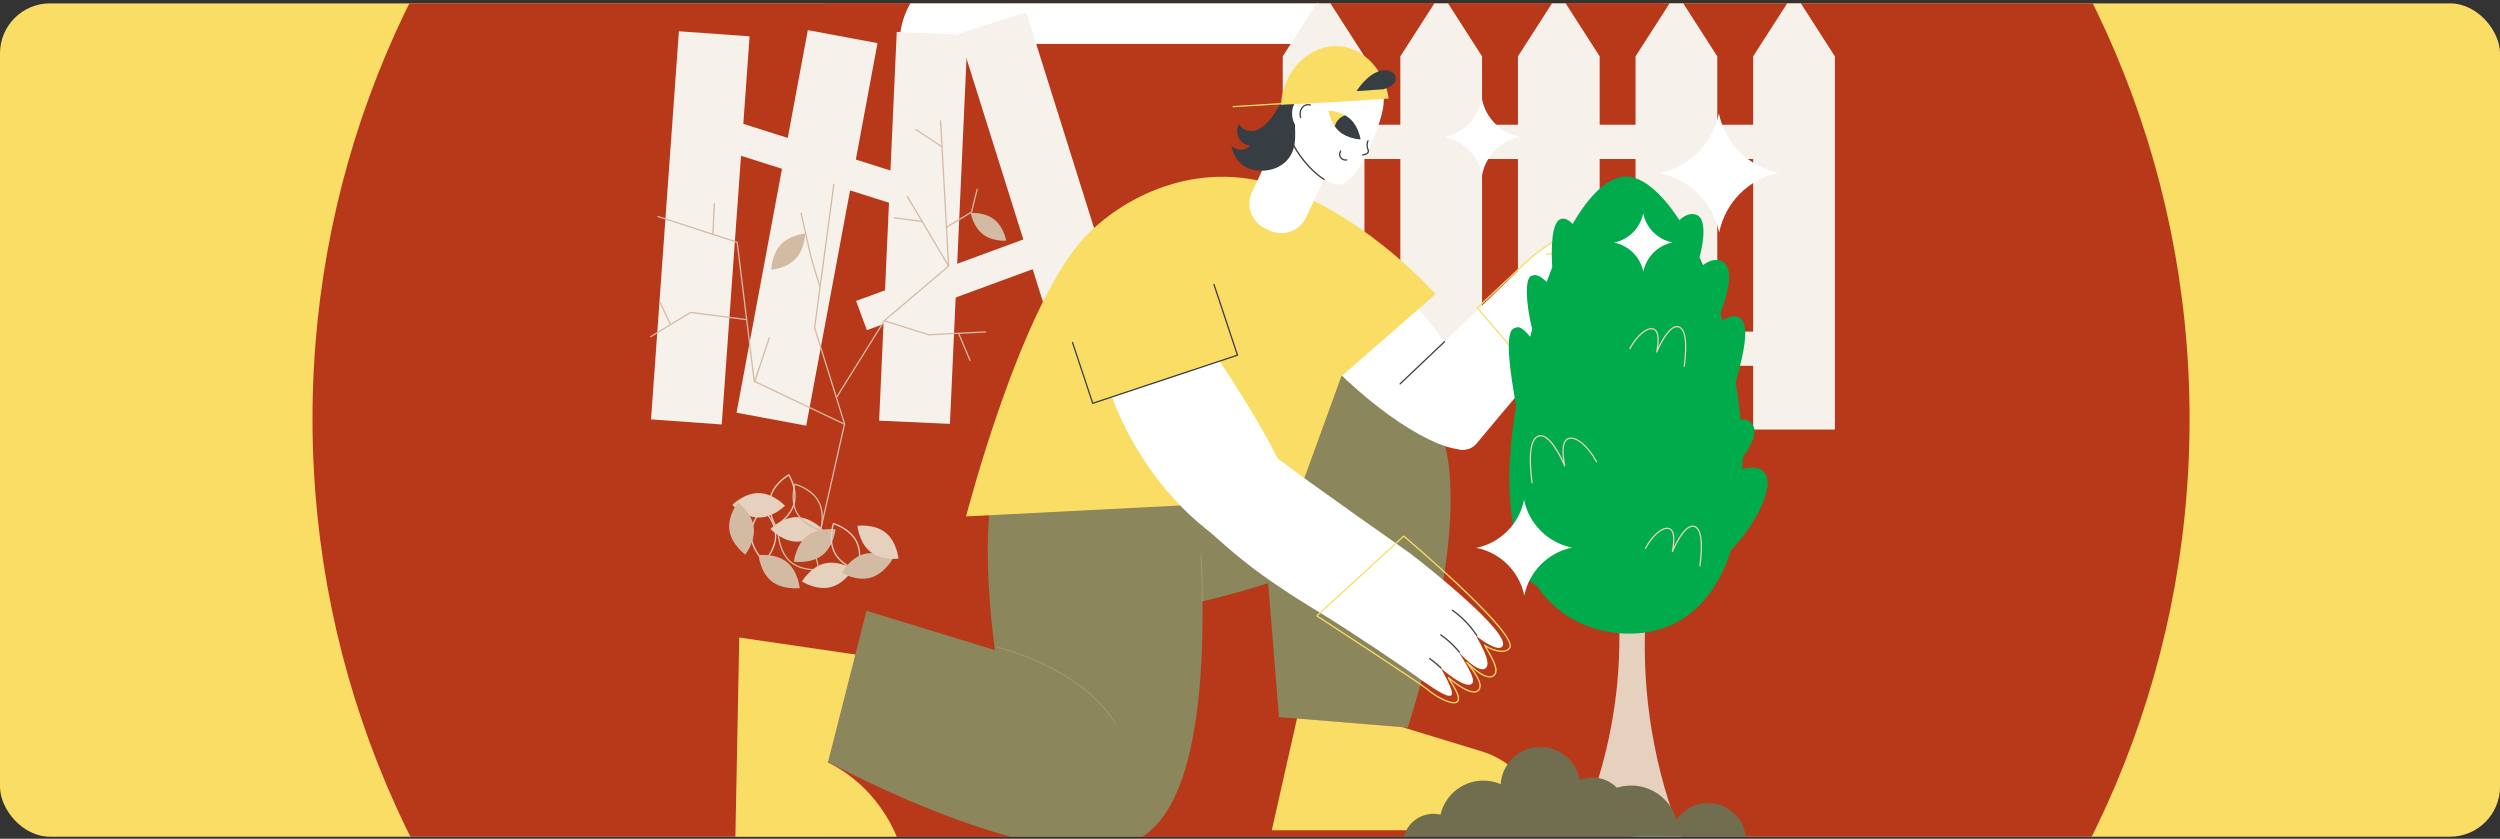 <svg width="310" height="104" viewBox="0 0 310 104" fill="none" xmlns="http://www.w3.org/2000/svg">
<rect x="0" y="0" width="310" height="104" fill="#333333" stroke="none"/>
<g clip-path="url(#clip0_535_10334)">
<rect y="0.418" width="310" height="103.333" rx="6.2" fill="#F9DD65"/>
<path d="M155.129 168.335C219.404 168.335 271.508 116.23 271.508 51.955C271.508 -12.319 219.404 -64.424 155.129 -64.424C90.855 -64.424 38.75 -12.319 38.75 51.955C38.75 116.23 90.855 168.335 155.129 168.335Z" fill="#B8381A"/>
<path d="M154.166 125.45C194.685 125.45 227.532 92.603 227.532 52.084C227.532 11.564 194.685 -21.283 154.166 -21.283C113.646 -21.283 80.799 11.564 80.799 52.084C80.799 92.603 113.646 125.45 154.166 125.45Z" fill="#B8381A"/>
<path d="M164.795 5.451C164.812 5.237 164.823 5.022 164.823 4.804C164.823 0.456 161.299 -3.068 156.951 -3.068C155.847 -3.068 154.797 -2.84 153.844 -2.43C153.201 -4.817 151.022 -6.574 148.432 -6.574C147.429 -6.574 146.487 -6.309 145.673 -5.847C143.704 -10.001 139.474 -12.875 134.572 -12.875C129.197 -12.875 124.632 -9.42 122.968 -4.612C122.55 -4.664 122.126 -4.694 121.695 -4.694C116.091 -4.694 111.548 -0.152 111.546 5.451H164.795Z" fill="white"/>
<path d="M127.261 1.532L118.876 4.166L133.337 50.2L141.723 47.565L127.261 1.532Z" fill="#F7F1EB"/>
<path d="M119.978 4.355L111.196 3.957L109.011 52.162L117.792 52.56L119.978 4.355Z" fill="#F7F1EB"/>
<path d="M108.812 5.347L100.171 3.736L91.331 51.174L99.972 52.785L108.812 5.347Z" fill="#F7F1EB"/>
<path d="M92.95 4.506L84.183 3.877L80.728 52.005L89.495 52.634L92.95 4.506Z" fill="#F7F1EB"/>
<path d="M114.133 22.326L88.622 14.232L87.454 17.912L112.966 26.006L114.133 22.326Z" fill="#F7F1EB"/>
<path d="M131.28 28.078L106.158 37.315L107.491 40.938L132.612 31.701L131.28 28.078Z" fill="#F7F1EB"/>
<path d="M169.193 53.261H159.058V6.988L164.126 -0.902L169.193 6.988V53.261Z" fill="#F7F1EB"/>
<path d="M183.776 53.261H173.641V6.988L178.709 -0.902L183.776 6.988V53.261Z" fill="#F7F1EB"/>
<path d="M198.36 53.261H188.224V6.988L193.292 -0.902L198.36 6.988V53.261Z" fill="#F7F1EB"/>
<path d="M212.943 53.261H202.807V6.988L207.875 -0.902L212.943 6.988V53.261Z" fill="#F7F1EB"/>
<path d="M227.526 53.261H217.39V6.988L222.458 -0.902L227.526 6.988V53.261Z" fill="#F7F1EB"/>
<path d="M222.058 15.471H162.2V19.712H222.058V15.471Z" fill="#F7F1EB"/>
<path d="M222.058 41.117H161.151V45.359H222.058V41.117Z" fill="#F7F1EB"/>
<path d="M115.138 82.489L91.667 79.051L91.178 104.273L111.609 104.94C111.609 104.94 109.845 98.124 102.629 94.516L115.138 82.489Z" fill="#F9DD65"/>
<path d="M131.138 51.901C131.138 51.901 166.595 40.744 176.315 49.74C185.259 58.018 174.553 90.228 174.553 90.228L158.589 88.919L157.251 72.31C157.251 72.31 138.339 78.579 133.719 74.88C129.206 71.267 131.138 51.901 131.138 51.901Z" fill="#8B865C"/>
<path d="M148.067 58.512C148.067 58.512 152.788 95.382 142.217 103.361C132.49 110.703 102.677 94.478 102.677 94.478L107.443 75.737L123.368 80.612C123.368 80.612 120.537 60.89 124.993 56.996C129.346 53.191 148.067 58.512 148.067 58.512Z" fill="#8B865C"/>
<path d="M149.107 74.622C149.063 74.622 149.028 74.587 149.027 74.543C149.004 72.719 148.943 70.821 148.847 68.901C148.845 68.856 148.879 68.819 148.923 68.817C148.967 68.813 149.005 68.849 149.007 68.893C149.104 70.815 149.164 72.715 149.187 74.541C149.188 74.585 149.152 74.621 149.108 74.622C149.108 74.622 149.107 74.622 149.107 74.622Z" fill="#9E9569"/>
<path d="M138.341 89.885C138.314 89.885 138.287 89.87 138.272 89.845C136.129 86.195 132.258 83.799 129.389 82.432C126.277 80.95 123.641 80.325 123.615 80.319C123.572 80.308 123.545 80.265 123.555 80.222C123.565 80.179 123.608 80.152 123.651 80.162C123.678 80.168 126.331 80.797 129.458 82.287C132.348 83.664 136.246 86.079 138.41 89.764C138.433 89.802 138.42 89.851 138.382 89.874C138.369 89.881 138.355 89.885 138.341 89.885Z" fill="#9E9569"/>
<path d="M191.144 102.949H157.701L160.83 89.094L173.882 90.165L183.357 93.055C188 94.312 191.187 98.362 191.144 102.949Z" fill="#F9DD65"/>
<path d="M162.715 25.814C179.95 39.406 186.394 52.464 182.623 55.356C180.436 57.033 172.666 52.822 165.652 45.853C164.362 40.518 159.621 29.465 162.715 25.814Z" fill="white"/>
<path d="M134.785 29.115C139.806 24.027 149.189 19.466 159.52 23.41C170.167 27.474 178.008 36.482 178.008 36.482L166.324 46.668L160.777 61.938L119.793 64.035C119.793 64.035 126.66 37.349 134.785 29.115Z" fill="#F9DD65"/>
<path d="M135.769 36.977C135.318 56.739 154.082 72.909 160.197 68.508C165.255 64.868 152.107 46.013 148.38 40.599C142.629 37.343 139.997 38.989 135.769 36.977Z" fill="white"/>
<path d="M149.384 31.81L131.435 37.779L135.502 50.005L153.45 44.035L149.384 31.81Z" fill="#F9DD65"/>
<path d="M135.448 50.11L132.913 42.487C132.899 42.445 132.921 42.4 132.963 42.386C133.005 42.372 133.051 42.395 133.065 42.437L135.549 49.907L153.346 43.989L150.457 35.303C150.443 35.261 150.466 35.215 150.508 35.202C150.55 35.187 150.596 35.21 150.61 35.252L153.549 44.09L153.473 44.116L135.448 50.11Z" fill="#363E44"/>
<path d="M173.515 47.693C173.515 47.693 173.515 47.693 173.515 47.693C181.762 39.931 187.464 34.266 189.293 32.587C189.484 32.411 189.821 32.099 190.352 31.827C192.32 30.82 193.804 31.979 196.356 31.864C199.252 31.734 200.809 30.021 201.311 30.565C201.66 30.944 201.255 31.756 199.892 32.975C199.892 32.975 199.892 32.975 199.892 32.975C201.034 32.168 202.63 31.14 203.075 31.772C203.549 32.53 201.815 33.957 200.724 34.769C202.045 33.786 203.041 33.658 203.201 34.073C203.452 34.725 202.606 35.726 200.811 36.957L200.811 36.957C202.288 36.453 202.722 36.551 202.774 36.952C202.869 37.683 201.374 38.668 199.918 39.336C198.28 40.088 196.749 40.102 195.783 40.089C195.783 40.089 195.783 40.089 195.782 40.089C190.57 46.124 187.226 50.012 183.116 54.971C182.275 55.986 180.745 56.062 179.807 55.138C177.268 52.637 175.884 51.184 173.515 47.693Z" fill="white"/>
<path d="M173.609 47.685C173.587 47.685 173.566 47.676 173.55 47.66C173.52 47.627 173.521 47.577 173.554 47.546C175.374 45.833 177.178 44.12 179.068 42.311C179.1 42.281 179.151 42.282 179.182 42.314C179.212 42.346 179.211 42.397 179.179 42.427C177.288 44.236 175.484 45.949 173.663 47.663C173.648 47.678 173.628 47.685 173.609 47.685Z" fill="#363E44"/>
<path d="M194.039 32.515C195.998 30.419 196.261 29.248 195.919 28.949C195.344 28.444 192.939 29.549 189.69 32.251C190.895 32.433 192.834 32.333 194.039 32.515Z" fill="white"/>
<path d="M190.914 47.275C190.89 47.275 190.868 47.265 190.853 47.247L183.132 38.225C183.104 38.192 183.107 38.144 183.138 38.114C183.404 37.864 189.64 31.991 189.862 31.825C193.267 29.005 195.536 28.393 196.273 29.04C196.662 29.381 196.813 29.734 195.43 31.418C195.948 31.47 196.716 31.454 197.333 31.295C198.165 31.081 198.974 30.7 199.688 30.364C200.684 29.895 201.47 29.525 201.889 29.815C202.048 29.924 202.141 30.092 202.159 30.3C202.189 30.644 202.018 31.07 201.691 31.491C202.297 31.172 203.345 30.734 203.724 31.273C203.875 31.515 203.908 31.788 203.823 32.09C203.693 32.554 203.303 33.007 202.92 33.327C203.161 33.278 203.375 33.288 203.555 33.357C203.771 33.44 203.931 33.605 204.02 33.834C204.302 34.564 203.246 35.494 202.242 36.334C202.595 36.333 203.197 36.38 203.374 36.708C203.475 36.895 203.485 37.113 203.404 37.355C203.173 38.045 202.209 38.864 200.95 39.442C199.329 40.186 197.954 40.543 196.757 40.535C194.6 43.031 191.011 47.205 190.974 47.247C190.959 47.265 190.937 47.275 190.914 47.275ZM183.304 38.179L190.914 47.072C191.399 46.507 194.66 42.717 196.659 40.402C196.67 40.389 196.685 40.38 196.701 40.376C196.708 40.374 196.716 40.374 196.722 40.374C197.908 40.392 199.268 40.038 200.883 39.297C202.086 38.745 203.037 37.944 203.252 37.304C203.318 37.106 203.312 36.931 203.232 36.784C203.08 36.501 202.371 36.477 202.018 36.503C201.984 36.506 201.952 36.487 201.938 36.457C201.922 36.424 201.931 36.385 201.959 36.362L201.981 36.344C202.936 35.546 204.126 34.553 203.87 33.892C203.799 33.706 203.67 33.573 203.498 33.507C203.221 33.4 202.836 33.463 202.385 33.689C202.345 33.709 202.297 33.693 202.277 33.654C202.257 33.614 202.273 33.566 202.313 33.546C202.752 33.325 203.487 32.696 203.669 32.047C203.741 31.79 203.714 31.56 203.59 31.362C203.243 30.868 201.971 31.48 201.347 31.872C201.316 31.892 201.276 31.889 201.25 31.864C201.233 31.849 201.224 31.829 201.223 31.807C201.223 31.785 201.232 31.763 201.247 31.748C201.746 31.256 202.034 30.707 202 30.314C201.986 30.153 201.918 30.029 201.798 29.947C201.455 29.71 200.668 30.08 199.756 30.509C199.036 30.848 198.219 31.232 197.373 31.45C196.675 31.63 195.79 31.633 195.264 31.56C195.235 31.556 195.21 31.536 195.2 31.509C195.189 31.482 195.194 31.451 195.213 31.429C196.707 29.634 196.445 29.404 196.167 29.16C195.69 28.742 193.78 28.788 189.961 31.951C189.787 32.081 185.564 36.05 183.304 38.179Z" fill="#F9DD65"/>
<path d="M191.781 31.597C191.739 31.597 191.703 31.564 191.701 31.521C191.698 31.477 191.732 31.439 191.776 31.437L191.907 31.429C192.846 31.372 194.417 31.278 195.451 31.42C195.495 31.427 195.525 31.467 195.519 31.511C195.513 31.555 195.473 31.585 195.429 31.579C194.411 31.439 192.849 31.533 191.916 31.589L191.786 31.597C191.784 31.597 191.783 31.597 191.781 31.597Z" fill="#F9DD65"/>
<path d="M197.393 33.805C197.351 33.805 197.316 33.773 197.313 33.731C197.309 33.687 197.342 33.648 197.386 33.645C197.688 33.619 198.03 33.59 198.396 33.464C199.097 33.224 200.375 32.513 201.364 31.668C201.397 31.639 201.448 31.643 201.477 31.677C201.505 31.71 201.502 31.761 201.468 31.79C200.464 32.648 199.163 33.371 198.448 33.616C198.063 33.748 197.695 33.779 197.4 33.804C197.397 33.805 197.395 33.805 197.393 33.805Z" fill="#F9DD65"/>
<path d="M198.391 35.467C198.35 35.467 198.314 35.435 198.311 35.393C198.307 35.349 198.34 35.31 198.384 35.307C198.685 35.281 199.383 35.114 199.742 34.983C200.444 34.725 201.457 34.097 202.352 33.528C202.389 33.504 202.439 33.516 202.463 33.553C202.486 33.59 202.475 33.64 202.438 33.663C201.536 34.236 200.514 34.87 199.797 35.133C199.429 35.269 198.709 35.44 198.398 35.466C198.395 35.467 198.393 35.467 198.391 35.467Z" fill="#F9DD65"/>
<path d="M198.347 37.823C198.305 37.823 198.27 37.791 198.267 37.749C198.263 37.705 198.296 37.666 198.34 37.663C198.683 37.633 199.025 37.572 199.355 37.481C199.937 37.32 201.777 36.467 202.09 36.281C202.128 36.258 202.177 36.271 202.2 36.309C202.223 36.347 202.21 36.396 202.172 36.419C201.847 36.612 200.005 37.467 199.398 37.635C199.058 37.729 198.706 37.792 198.353 37.822C198.351 37.823 198.349 37.823 198.347 37.823Z" fill="#F9DD65"/>
<path d="M158.038 56.547C162.624 60.075 173.835 67.85 174.899 68.653C176.888 70.153 187.355 78.481 186.317 80.121C185.821 80.905 183.732 79.392 183.041 78.86C183.387 79.565 185.011 82.128 184.246 82.833C183.348 83.66 180.945 80.902 180.881 80.883C181.305 81.563 183.106 84.204 182.553 84.755C181.833 85.471 179.421 83.516 178.726 82.898C178.715 83.057 180.426 85.786 179.968 86.206C179.46 86.671 177.167 84.902 176.194 84.286C174.425 82.954 167.275 78.149 163.69 75.98C155.272 70.885 153.019 68.582 149.382 65.402C147.958 64.158 154.924 56.641 158.038 56.547Z" fill="white"/>
<path d="M180.288 87.223C179.372 87.223 177.707 86.226 176.918 85.516C175.012 84.081 163.363 76.51 163.245 76.434C163.224 76.42 163.211 76.398 163.209 76.373C163.207 76.349 163.216 76.324 163.235 76.308L174.011 66.416C174.041 66.388 174.086 66.387 174.117 66.413C174.152 66.444 177.726 69.469 181.114 72.675C183.105 74.559 184.644 76.136 185.689 77.363C187.036 78.945 187.553 79.933 187.269 80.382C187.122 80.613 186.886 80.759 186.565 80.816C185.896 80.934 184.955 80.636 184.317 80.249C184.373 80.346 184.437 80.452 184.505 80.566C185.114 81.588 186.034 83.132 185.317 83.793C184.599 84.454 183.296 83.499 182.486 82.792C183.18 83.711 183.974 84.904 183.434 85.595C183.303 85.763 183.118 85.859 182.886 85.88C181.978 85.962 180.534 84.883 179.884 84.353C179.902 84.383 179.921 84.413 179.94 84.443C180.45 85.245 181.302 86.588 180.749 87.081C180.638 87.18 180.479 87.223 180.288 87.223ZM163.419 76.356C164.497 77.056 175.192 84.016 177.02 85.392C178.056 86.325 180.13 87.417 180.643 86.961C181.094 86.559 180.223 85.188 179.805 84.529C179.569 84.156 179.518 84.07 179.523 84.006C179.525 83.975 179.545 83.949 179.573 83.937C179.601 83.926 179.633 83.931 179.656 83.952C180.436 84.646 181.989 85.8 182.871 85.72C183.061 85.703 183.204 85.63 183.307 85.496C183.842 84.812 182.748 83.392 182.094 82.544C181.993 82.412 181.897 82.287 181.819 82.181C181.799 82.153 181.798 82.116 181.818 82.088C181.838 82.059 181.873 82.047 181.907 82.057C181.934 82.065 181.947 82.077 182.083 82.206C183.629 83.666 184.681 84.16 185.208 83.675C185.83 83.102 184.914 81.566 184.367 80.648C184.22 80.402 184.093 80.189 184.015 80.032C183.999 79.998 184.008 79.958 184.037 79.934C184.065 79.911 184.107 79.91 184.136 79.933C184.646 80.325 185.763 80.795 186.537 80.658C186.811 80.609 187.012 80.487 187.133 80.296C188.03 78.878 178.059 69.961 174.067 66.582L163.419 76.356Z" fill="#F9DD65"/>
<path d="M183.121 78.886C183.095 78.886 183.069 78.873 183.054 78.849C182.772 78.414 182.457 77.996 182.12 77.605C181.512 76.904 180.816 76.275 180.049 75.738C180.013 75.712 180.004 75.662 180.029 75.626C180.055 75.59 180.105 75.581 180.141 75.606C180.918 76.151 181.625 76.789 182.241 77.5C182.583 77.896 182.902 78.321 183.188 78.762C183.212 78.799 183.202 78.849 183.165 78.873C183.151 78.881 183.136 78.886 183.121 78.886Z" fill="#363E44"/>
<path d="M180.959 80.942C180.936 80.942 180.913 80.931 180.897 80.912C180.828 80.828 180.757 80.743 180.683 80.658C180.076 79.956 179.379 79.328 178.613 78.79C178.577 78.765 178.568 78.715 178.593 78.679C178.619 78.642 178.669 78.634 178.705 78.659C179.482 79.204 180.189 79.841 180.805 80.553C180.879 80.639 180.952 80.725 181.021 80.811C181.049 80.845 181.044 80.895 181.01 80.924C180.995 80.936 180.977 80.942 180.959 80.942Z" fill="#363E44"/>
<path d="M178.694 82.921C178.674 82.921 178.654 82.913 178.639 82.898C178.204 82.475 177.73 82.082 177.229 81.732C177.193 81.706 177.184 81.656 177.21 81.62C177.235 81.584 177.285 81.575 177.322 81.6C177.829 81.956 178.309 82.354 178.75 82.783C178.782 82.814 178.783 82.865 178.752 82.896C178.736 82.912 178.715 82.921 178.694 82.921Z" fill="#363E44"/>
<path d="M167.047 7.314C167.342 7.379 170.155 8.043 171.198 10.451C171.974 12.244 171.542 14.081 170.35 17.053C168.946 20.553 167.619 22.448 166.359 22.821C164.37 23.409 160.302 19.332 159.481 15.613C158.888 12.928 159.981 10.072 162.103 8.295C164.22 6.522 166.859 7.272 167.047 7.314Z" fill="white"/>
<path d="M157.43 28.582L156.868 28.316C155.175 27.516 154.452 25.495 155.252 23.803L159.333 15.169C160.133 13.476 162.154 12.752 163.847 13.553L164.409 13.818C166.101 14.618 166.825 16.639 166.025 18.332L161.944 26.966C161.144 28.658 159.123 29.382 157.43 28.582Z" fill="white"/>
<path d="M164.189 22.331C164.175 22.331 164.16 22.327 164.147 22.319C162.308 21.163 160.02 18.427 159.403 15.631C159.393 15.588 159.42 15.545 159.464 15.535C159.507 15.525 159.55 15.553 159.559 15.596C160.145 18.25 162.395 21.029 164.232 22.183C164.27 22.207 164.281 22.256 164.257 22.294C164.242 22.318 164.216 22.331 164.189 22.331Z" fill="#363E44"/>
<path d="M163.556 11.817C162.214 12.047 161.347 12.806 160.763 14.207C160.283 15.359 161.044 17.404 160.101 19.16C158.987 21.234 156.206 21.607 154.456 20.706C153.062 19.989 152.726 18.308 152.671 18.009C152.728 18.072 153.261 18.641 154.053 18.556C154.592 18.497 154.932 18.17 155.032 18.066C154.842 18.042 154.296 17.947 153.88 17.49C153.387 16.948 153.276 16.115 153.592 15.359C154.232 16.318 154.961 16.232 155.301 16.252C155.521 16.265 156.837 15.983 158.027 14.063C159.188 12.191 159.513 11.765 160.302 11.414C161.026 11.092 162.054 11.076 163.556 11.817Z" fill="#363E44"/>
<path d="M162.539 16.53C163.637 16.387 164.391 15.218 164.222 13.918C164.053 12.618 163.025 11.68 161.926 11.823C160.827 11.966 160.074 13.136 160.243 14.436C160.412 15.736 161.44 16.673 162.539 16.53Z" fill="white"/>
<path d="M161.277 14.632C161.243 14.632 161.212 14.61 161.201 14.576C161.176 14.494 161.157 14.41 161.146 14.324C161.102 13.986 161.172 13.652 161.344 13.386C161.519 13.115 161.777 12.945 162.071 12.906C162.22 12.887 162.369 12.903 162.513 12.953C162.555 12.968 162.577 13.013 162.563 13.055C162.548 13.097 162.503 13.119 162.46 13.105C162.34 13.063 162.216 13.049 162.091 13.066C161.845 13.098 161.628 13.242 161.479 13.473C161.328 13.708 161.266 14.003 161.305 14.303C161.315 14.38 161.332 14.456 161.354 14.528C161.367 14.571 161.343 14.616 161.301 14.629C161.293 14.631 161.285 14.632 161.277 14.632Z" fill="#363E44"/>
<path d="M164.74 13.713C164.74 13.713 165.811 13.736 166.801 14.298C167.011 14.417 165.659 15.877 165.513 15.668C164.872 14.751 164.74 13.713 164.74 13.713Z" fill="#F9DD65"/>
<path d="M167.41 14.735C167.219 14.562 167.012 14.42 166.802 14.301C166.144 14.508 165.671 15.039 165.513 15.668C165.659 15.877 165.831 16.08 166.034 16.263C167.129 17.249 168.705 17.284 168.705 17.284C168.705 17.284 168.506 15.721 167.41 14.735Z" fill="#373E44"/>
<path d="M166.849 19.924C166.54 19.924 166.254 19.758 166.119 19.489C165.919 19.09 166.167 18.703 166.177 18.687C166.202 18.65 166.251 18.639 166.288 18.663C166.325 18.688 166.336 18.737 166.312 18.774C166.31 18.778 166.104 19.1 166.262 19.417C166.388 19.668 166.682 19.806 166.976 19.752C167.019 19.744 167.061 19.773 167.069 19.816C167.077 19.86 167.048 19.901 167.004 19.909C166.952 19.919 166.9 19.924 166.849 19.924Z" fill="#363E44"/>
<path d="M168.972 19.294C168.933 19.294 168.899 19.266 168.893 19.227C168.886 19.183 168.915 19.142 168.959 19.135C169.318 19.077 169.535 18.969 169.586 18.823C169.613 18.747 169.591 18.677 169.547 18.55C169.512 18.451 169.469 18.327 169.45 18.164C169.423 17.923 169.459 17.675 169.556 17.426C169.572 17.385 169.619 17.364 169.66 17.381C169.701 17.397 169.722 17.443 169.705 17.485C169.618 17.709 169.585 17.931 169.61 18.146C169.626 18.292 169.664 18.401 169.698 18.497C169.744 18.629 169.784 18.743 169.737 18.877C169.664 19.087 169.417 19.223 168.985 19.293C168.98 19.294 168.976 19.294 168.972 19.294Z" fill="#363E44"/>
<path d="M172.196 12.218C171.686 8.649 169.066 5.981 166.083 5.734C162.538 5.439 159.099 8.616 158.834 12.99C160.853 12.9 162.89 12.798 164.946 12.681C167.39 12.543 169.807 12.388 172.196 12.218Z" fill="#F9DD65"/>
<path d="M152.92 13.301C152.878 13.301 152.843 13.269 152.84 13.226C152.837 13.182 152.871 13.144 152.915 13.141L165.279 12.373C165.324 12.371 165.361 12.404 165.364 12.448C165.367 12.492 165.333 12.53 165.289 12.533L152.925 13.301C152.923 13.301 152.922 13.301 152.92 13.301Z" fill="#F9DD65"/>
<path d="M168.222 11.3C169.325 11.223 170.429 11.147 171.533 11.07C172.558 10.751 173.132 10.343 173.06 9.572C173.002 8.958 172.125 8.659 171.591 8.708C169.738 8.881 168.317 11.121 168.222 11.3Z" fill="#363E44"/>
<path d="M200.532 73.272C200.847 76.542 200.953 80.438 200.532 84.791C199.807 92.304 197.782 98.418 195.925 102.761C200.225 103.375 204.526 103.99 208.826 104.604C207.43 101.23 206.068 97.136 205.14 92.394C203.263 82.805 203.937 74.553 204.91 68.894C203.451 70.354 201.991 71.813 200.532 73.272Z" fill="#E6D0BE"/>
<path d="M218.804 58.606C218.183 57.888 217.294 57.827 216.073 58.183C216.078 57.726 216.078 57.262 216.071 56.789C217.061 55.413 217.998 53.692 217.321 52.654C217.215 52.491 216.8 51.912 215.81 52.01C215.665 50.426 215.473 48.882 215.238 47.384C216.621 42.463 216.799 40.03 215.682 39.383C215.222 39.117 214.566 39.081 213.587 39.758C213.503 39.459 213.418 39.163 213.331 38.87C214.128 36.709 215.061 33.604 213.769 32.552C213.486 32.322 212.599 31.818 211.178 32.872C211.035 32.539 210.89 32.213 210.743 31.892C211.581 28.726 211.228 27.077 210.491 26.697C210.036 26.463 209.205 26.383 208.246 27.298C206.004 23.854 203.638 21.896 201.671 21.896C199.501 21.896 197.173 24.011 195.007 27.773C194.506 27.25 193.997 26.986 193.512 27.166C192.396 27.578 192.339 30.705 192.472 33.134C192.239 33.724 192.011 34.335 191.787 34.964C190.8 33.994 190.289 34.023 189.843 34.23C189.107 34.573 189.161 37.483 189.99 40.813C189.907 41.128 189.825 41.446 189.744 41.767C188.512 40.231 188.131 40.564 187.735 40.71C186.535 41.152 187.227 46.108 188.003 50.289C187.894 50.969 187.789 51.658 187.69 52.356C186.848 58.288 187.059 62.994 187.975 66.685C186.828 66.464 186.307 66.582 186.135 66.861C185.65 67.648 187.485 70.448 190.603 72.713C193.572 76.99 198.005 78.571 202.045 78.571C207.747 78.571 212.394 75.257 214.633 68.246C218.234 64.452 220.013 60.004 218.804 58.606Z" fill="#00AB4C"/>
<path d="M189.974 59.947C189.934 59.947 189.9 59.918 189.895 59.877C189.404 56.177 189.755 54.131 190.911 53.959C192.104 53.781 193.316 56.038 193.833 57.147C193.591 55.46 193.807 54.527 194.49 54.301C195.446 53.986 197.007 55.273 198.042 57.232C198.063 57.271 198.048 57.319 198.009 57.34C197.97 57.361 197.921 57.346 197.901 57.307C196.9 55.415 195.424 54.161 194.54 54.454C193.866 54.677 193.721 55.755 194.097 57.751C194.104 57.792 194.08 57.831 194.041 57.843C194.001 57.855 193.959 57.834 193.944 57.796C193.507 56.714 192.118 53.943 190.935 54.118C189.896 54.272 189.583 56.31 190.054 59.856C190.059 59.9 190.029 59.941 189.985 59.946C189.981 59.947 189.978 59.947 189.974 59.947Z" fill="#E6D0BE"/>
<path d="M210.791 70.252C210.787 70.252 210.784 70.251 210.78 70.251C210.736 70.245 210.705 70.205 210.711 70.161C211.107 67.179 210.847 65.466 209.979 65.337C208.988 65.188 207.823 67.52 207.456 68.43C207.44 68.469 207.399 68.489 207.359 68.477C207.319 68.466 207.295 68.426 207.303 68.385C207.614 66.733 207.491 65.803 206.937 65.62C206.209 65.379 204.946 66.456 204.119 68.019C204.099 68.058 204.05 68.073 204.011 68.052C203.972 68.032 203.957 67.983 203.977 67.944C204.853 66.287 206.176 65.199 206.987 65.467C207.558 65.656 207.748 66.421 207.561 67.798C208.016 66.838 209.011 65.032 210.002 65.178C210.985 65.324 211.285 67.054 210.87 70.182C210.865 70.222 210.83 70.252 210.791 70.252Z" fill="#E6D0BE"/>
<path d="M208.846 45.502C208.843 45.502 208.839 45.501 208.835 45.501C208.792 45.495 208.761 45.455 208.767 45.411C209.162 42.429 208.902 40.716 208.034 40.587C207.048 40.441 205.878 42.77 205.511 43.68C205.496 43.718 205.454 43.739 205.414 43.727C205.375 43.716 205.35 43.676 205.358 43.635C205.669 41.983 205.546 41.053 204.992 40.87C204.265 40.629 203.001 41.706 202.175 43.269C202.154 43.308 202.106 43.323 202.066 43.302C202.027 43.282 202.012 43.233 202.033 43.194C202.909 41.537 204.231 40.449 205.043 40.717C205.614 40.906 205.803 41.67 205.616 43.048C206.072 42.088 207.069 40.282 208.057 40.428C209.04 40.574 209.34 42.304 208.925 45.432C208.92 45.472 208.886 45.502 208.846 45.502Z" fill="#E6D0BE"/>
<path d="M216.156 106.146C216.347 105.689 216.474 105.196 216.514 104.674C216.712 102.064 214.757 99.788 212.147 99.589C210.407 99.457 208.817 100.282 207.89 101.619C207.219 99.347 205.204 97.615 202.701 97.424C201.933 97.366 201.189 97.46 200.497 97.677C199.806 96.978 198.873 96.513 197.816 96.433C197.135 96.381 196.481 96.498 195.89 96.742C195.52 94.553 193.701 92.813 191.388 92.638C188.665 92.43 186.289 94.471 186.082 97.194C186.081 97.206 186.081 97.218 186.08 97.23C185.545 97.002 184.966 96.855 184.354 96.808C181.629 96.601 179.218 98.432 178.621 101.016C178.434 100.973 178.244 100.939 178.048 100.924C175.948 100.764 174.117 102.337 173.957 104.436C173.911 105.04 174.013 105.62 174.225 106.146L216.156 106.146Z" fill="#716D4F"/>
<path d="M101.013 69.084C101.007 69.084 101.001 69.083 100.995 69.082C100.952 69.072 100.925 69.029 100.934 68.986L104.642 52.564L100.936 40.65C100.932 40.639 100.931 40.627 100.933 40.616L103.32 22.847C103.326 22.803 103.366 22.772 103.41 22.778C103.454 22.784 103.485 22.824 103.479 22.868L101.094 40.62L104.802 52.537C104.806 52.55 104.807 52.565 104.804 52.578L101.091 69.021C101.082 69.058 101.049 69.084 101.013 69.084Z" fill="#D3BBA3"/>
<path d="M104.666 52.657C104.655 52.657 104.643 52.654 104.632 52.649L93.493 47.345C93.468 47.333 93.451 47.31 93.448 47.282L91.333 30.095L81.569 26.928C81.526 26.914 81.503 26.869 81.517 26.827C81.531 26.785 81.576 26.762 81.618 26.775L91.431 29.958C91.46 29.968 91.482 29.994 91.486 30.024L93.602 47.219L104.701 52.504C104.741 52.523 104.758 52.571 104.739 52.611C104.725 52.64 104.696 52.657 104.666 52.657Z" fill="#D3BBA3"/>
<path d="M103.76 49.306C103.746 49.306 103.731 49.302 103.718 49.294C103.68 49.27 103.669 49.221 103.692 49.183L109.594 39.718C109.598 39.711 109.604 39.705 109.61 39.699L117.544 32.958L116.552 14.989C116.549 14.945 116.583 14.907 116.627 14.904C116.673 14.902 116.709 14.936 116.712 14.98L117.707 32.989C117.708 33.014 117.698 33.038 117.678 33.054L109.723 39.813L103.828 49.268C103.813 49.292 103.787 49.306 103.76 49.306Z" fill="#D3BBA3"/>
<path d="M80.68 41.826C80.653 41.826 80.626 41.812 80.611 41.788C80.588 41.75 80.6 41.7 80.638 41.678L85.589 38.672C85.604 38.662 85.623 38.658 85.641 38.661L92.536 39.545C92.58 39.55 92.611 39.591 92.605 39.635C92.6 39.678 92.56 39.71 92.516 39.704L85.648 38.823L80.722 41.815C80.708 41.822 80.694 41.826 80.68 41.826Z" fill="#D3BBA3"/>
<path d="M83.096 40.234C83.066 40.234 83.037 40.217 83.024 40.188L81.786 37.536C81.767 37.496 81.785 37.448 81.825 37.429C81.865 37.411 81.913 37.428 81.931 37.468L83.169 40.12C83.188 40.16 83.17 40.208 83.13 40.227C83.119 40.232 83.108 40.234 83.096 40.234Z" fill="#D3BBA3"/>
<path d="M88.4 29.053C88.399 29.053 88.398 29.053 88.397 29.053C88.352 29.051 88.318 29.013 88.32 28.969L88.497 25.256C88.499 25.212 88.539 25.179 88.581 25.18C88.625 25.182 88.659 25.219 88.657 25.264L88.481 28.977C88.478 29.02 88.443 29.053 88.4 29.053Z" fill="#D3BBA3"/>
<path d="M93.631 47.248C93.623 47.248 93.614 47.246 93.606 47.244C93.564 47.23 93.541 47.184 93.555 47.142L95.323 41.838C95.337 41.796 95.382 41.773 95.424 41.787C95.466 41.801 95.489 41.847 95.475 41.889L93.707 47.193C93.696 47.227 93.664 47.248 93.631 47.248Z" fill="#D3BBA3"/>
<path d="M101.631 35.535C101.597 35.535 101.565 35.512 101.554 35.478L100.494 31.942L99.255 26.455C99.245 26.412 99.272 26.369 99.315 26.359C99.358 26.35 99.401 26.377 99.411 26.42L100.649 31.901L101.708 35.432C101.721 35.474 101.697 35.519 101.654 35.532C101.647 35.534 101.639 35.535 101.631 35.535Z" fill="#D3BBA3"/>
<path d="M117.627 33.074C117.599 33.074 117.573 33.06 117.558 33.035L112.436 24.402C112.413 24.364 112.426 24.315 112.464 24.293C112.502 24.27 112.551 24.282 112.574 24.321L117.696 32.953C117.718 32.991 117.706 33.041 117.668 33.063C117.655 33.071 117.641 33.074 117.627 33.074Z" fill="#D3BBA3"/>
<path d="M115.157 41.591C115.149 41.591 115.141 41.59 115.133 41.587L109.68 39.866C109.638 39.852 109.614 39.807 109.628 39.765C109.641 39.723 109.686 39.699 109.728 39.713L115.167 41.43L122.225 41.077C122.268 41.074 122.307 41.109 122.309 41.153C122.311 41.197 122.277 41.235 122.233 41.237L115.161 41.591C115.16 41.591 115.158 41.591 115.157 41.591Z" fill="#D3BBA3"/>
<path d="M120.284 44.774C120.253 44.774 120.223 44.755 120.21 44.724L118.796 41.365C118.779 41.324 118.798 41.277 118.839 41.26C118.879 41.243 118.926 41.262 118.944 41.303L120.358 44.662C120.375 44.703 120.356 44.75 120.315 44.767C120.305 44.772 120.295 44.774 120.284 44.774Z" fill="#D3BBA3"/>
<path d="M117.422 28.216C117.395 28.216 117.368 28.202 117.353 28.177C117.33 28.14 117.343 28.09 117.381 28.067L120.391 26.254L121.091 23.457C121.101 23.414 121.145 23.388 121.188 23.399C121.231 23.41 121.257 23.453 121.246 23.496L120.539 26.325C120.534 26.346 120.521 26.363 120.502 26.374L117.463 28.205C117.45 28.212 117.436 28.216 117.422 28.216Z" fill="#D3BBA3"/>
<path d="M114.312 27.543C114.308 27.543 114.305 27.543 114.301 27.542L110.903 27.091C110.859 27.085 110.828 27.045 110.834 27.001C110.84 26.957 110.879 26.927 110.924 26.932L114.322 27.383C114.366 27.389 114.397 27.43 114.391 27.473C114.386 27.514 114.351 27.543 114.312 27.543Z" fill="#D3BBA3"/>
<path d="M116.748 18.253C116.733 18.253 116.717 18.248 116.704 18.239L113.521 16.118C113.484 16.093 113.474 16.043 113.499 16.006C113.523 15.97 113.573 15.96 113.61 15.984L116.793 18.106C116.829 18.13 116.839 18.18 116.815 18.217C116.799 18.24 116.774 18.253 116.748 18.253Z" fill="#D3BBA3"/>
<path d="M95.645 33.452C95.645 33.452 97.511 33.315 98.669 32.076C99.826 30.837 99.836 28.965 99.836 28.965C99.836 28.965 97.969 29.102 96.812 30.341C95.655 31.58 95.645 33.452 95.645 33.452Z" fill="#D3BBA3"/>
<path d="M124.768 29.845C124.768 29.845 124.497 28.166 123.283 27.215C122.07 26.265 120.374 26.404 120.374 26.404C120.374 26.404 120.646 28.083 121.859 29.033C123.073 29.984 124.768 29.845 124.768 29.845Z" fill="#D3BBA3"/>
<path d="M94.05 64.178C92.247 64.149 90.81 62.606 90.81 62.606C90.81 62.606 92.296 61.112 94.1 61.141C95.903 61.17 97.34 62.713 97.34 62.713C97.34 62.713 95.853 64.208 94.05 64.178Z" fill="#E6D0BE"/>
<path d="M94.775 69.703C94.756 69.703 94.736 69.697 94.721 69.683C94.656 69.624 93.127 68.229 93.066 66.414C93.004 64.598 94.435 63.103 94.496 63.04C94.526 63.009 94.575 63.008 94.607 63.036C94.672 63.095 96.201 64.49 96.262 66.305C96.324 68.121 94.893 69.616 94.832 69.679C94.817 69.695 94.796 69.703 94.775 69.703ZM94.557 63.21C94.296 63.503 93.173 64.857 93.226 66.408C93.279 67.96 94.49 69.234 94.771 69.509C95.032 69.216 96.154 67.862 96.102 66.311C96.049 64.758 94.838 63.485 94.557 63.21Z" fill="#E6D0BE"/>
<path d="M96.178 65.283C96.151 65.283 96.125 65.269 96.11 65.245C96.064 65.17 94.994 63.399 95.451 61.64C95.907 59.882 97.703 58.854 97.779 58.811C97.817 58.79 97.865 58.802 97.887 58.839C97.933 58.914 99.003 60.685 98.546 62.444C98.09 64.202 96.293 65.23 96.217 65.273C96.205 65.279 96.191 65.283 96.178 65.283ZM97.79 58.992C97.456 59.199 95.996 60.178 95.606 61.68C95.216 63.184 96.016 64.749 96.207 65.092C96.54 64.885 98.001 63.906 98.391 62.403C98.781 60.901 97.981 59.335 97.79 58.992Z" fill="#E6D0BE"/>
<path d="M101.101 70.728C100.416 70.728 99.008 70.609 97.977 69.73C96.594 68.551 96.455 66.487 96.449 66.399C96.447 66.356 96.479 66.319 96.521 66.315C96.609 66.306 98.669 66.118 100.052 67.296C101.434 68.475 101.574 70.54 101.579 70.627C101.582 70.67 101.55 70.708 101.507 70.712C101.485 70.714 101.335 70.728 101.101 70.728ZM96.617 66.469C96.657 66.859 96.9 68.601 98.081 69.608C99.262 70.615 101.02 70.579 101.412 70.558C101.372 70.167 101.129 68.426 99.948 67.418C98.766 66.411 97.008 66.447 96.617 66.469Z" fill="#D3BBA3"/>
<path d="M98.775 67.163C96.972 67.133 95.535 65.591 95.535 65.591C95.535 65.591 97.022 64.096 98.825 64.125C100.628 64.155 102.065 65.697 102.065 65.697C102.065 65.697 100.579 67.192 98.775 67.163Z" fill="#E6D0BE"/>
<path d="M90.45 65.755C90.194 63.97 91.489 62.307 91.489 62.307C91.489 62.307 93.201 63.538 93.457 65.323C93.714 67.108 92.418 68.771 92.418 68.771C92.418 68.771 90.707 67.54 90.45 65.755Z" fill="#D3BBA3"/>
<path d="M100.096 66.446C101.522 65.342 103.608 65.648 103.608 65.648C103.608 65.648 103.381 67.744 101.955 68.848C100.529 69.952 98.443 69.646 98.443 69.646C98.443 69.646 98.669 67.55 100.096 66.446Z" fill="#D3BBA3"/>
<path d="M106.33 70.81C106.322 70.81 106.314 70.809 106.307 70.807C106.223 70.782 104.246 70.17 103.417 68.554C102.588 66.937 103.246 64.975 103.275 64.892C103.289 64.851 103.332 64.829 103.373 64.841C103.457 64.867 105.434 65.478 106.263 67.095C107.092 68.711 106.434 70.673 106.405 70.756C106.394 70.789 106.363 70.81 106.33 70.81ZM103.56 68.48C104.269 69.863 105.906 70.499 106.277 70.628C106.389 70.252 106.828 68.549 106.12 67.168C105.411 65.785 103.773 65.149 103.402 65.02C103.291 65.396 102.852 67.099 103.56 68.48Z" fill="#E6D0BE"/>
<path d="M102.258 69.865C104.012 69.444 105.789 70.578 105.789 70.578C105.789 70.578 104.722 72.397 102.969 72.819C101.215 73.241 99.439 72.106 99.439 72.106C99.439 72.106 100.505 70.287 102.258 69.865Z" fill="#E6D0BE"/>
<path d="M95.665 72.065C94.258 70.937 94.067 68.837 94.067 68.837C94.067 68.837 96.158 68.567 97.565 69.695C98.972 70.823 99.163 72.922 99.163 72.922C99.163 72.922 97.072 73.193 95.665 72.065Z" fill="#D3BBA3"/>
<path d="M101.747 65.822C101.74 65.822 101.734 65.821 101.727 65.82C101.642 65.797 99.645 65.255 98.761 63.668C97.876 62.081 98.465 60.097 98.491 60.014C98.503 59.973 98.546 59.949 98.588 59.96C98.673 59.982 100.67 60.524 101.554 62.111C102.439 63.698 101.849 65.682 101.824 65.766C101.813 65.8 101.782 65.822 101.747 65.822ZM98.901 63.59C99.657 64.947 101.316 65.526 101.691 65.642C101.79 65.262 102.17 63.545 101.414 62.189C100.658 60.833 98.998 60.253 98.623 60.137C98.525 60.517 98.145 62.234 98.901 63.59Z" fill="#D3BBA3"/>
<path d="M107.926 71.639C106.185 72.111 104.376 71.029 104.376 71.029C104.376 71.029 105.389 69.18 107.13 68.707C108.87 68.235 110.679 69.317 110.679 69.317C110.679 69.317 109.666 71.166 107.926 71.639Z" fill="#D3BBA3"/>
<path d="M107.918 68.42C106.511 67.292 106.32 65.192 106.32 65.192C106.32 65.192 108.411 64.922 109.818 66.05C111.225 67.178 111.416 69.278 111.416 69.278C111.416 69.278 109.325 69.548 107.918 68.42Z" fill="#E6D0BE"/>
<path d="M220.545 21.427L220.52 21.422C216.809 20.669 213.906 17.774 213.143 14.065L213.138 14.089C212.385 17.8 209.49 20.703 205.78 21.466L205.805 21.471C209.516 22.224 212.419 25.12 213.182 28.829L213.187 28.805C213.94 25.093 216.835 22.19 220.545 21.427Z" fill="white"/>
<path d="M207.379 30.064L207.367 30.061C205.549 29.692 204.127 28.274 203.754 26.457L203.751 26.469C203.382 28.287 201.964 29.709 200.147 30.083L200.159 30.085C201.977 30.454 203.399 31.872 203.773 33.689L203.775 33.677C204.144 31.859 205.562 30.437 207.379 30.064Z" fill="white"/>
<path d="M194.933 67.9L194.914 67.896C191.931 67.291 189.597 64.964 188.984 61.982L188.98 62.002C188.375 64.985 186.048 67.319 183.066 67.932L183.086 67.936C186.069 68.541 188.402 70.868 189.015 73.85L189.019 73.83C189.624 70.847 191.952 68.513 194.933 67.9Z" fill="white"/>
<path d="M188.454 16.965L188.438 16.961C186.086 16.484 184.247 14.649 183.763 12.299L183.76 12.314C183.283 14.666 181.448 16.506 179.098 16.989L179.113 16.992C181.465 17.47 183.305 19.305 183.788 21.655L183.791 21.64C184.268 19.288 186.103 17.448 188.454 16.965Z" fill="white"/>
<path d="M169.419 118.726C169.443 118.717 169.468 118.709 169.492 118.7C176.092 116.287 179.571 109.213 179.039 107.759C178.493 106.266 171.286 103.142 164.687 105.555C164.662 105.564 164.638 105.574 164.614 105.583L169.419 118.726Z" fill="#F9DD65"/>
</g>
<defs>
<clipPath id="clip0_535_10334">
<rect y="0.418" width="310" height="103.333" rx="6.2" fill="white"/>
</clipPath>
</defs>
</svg>
